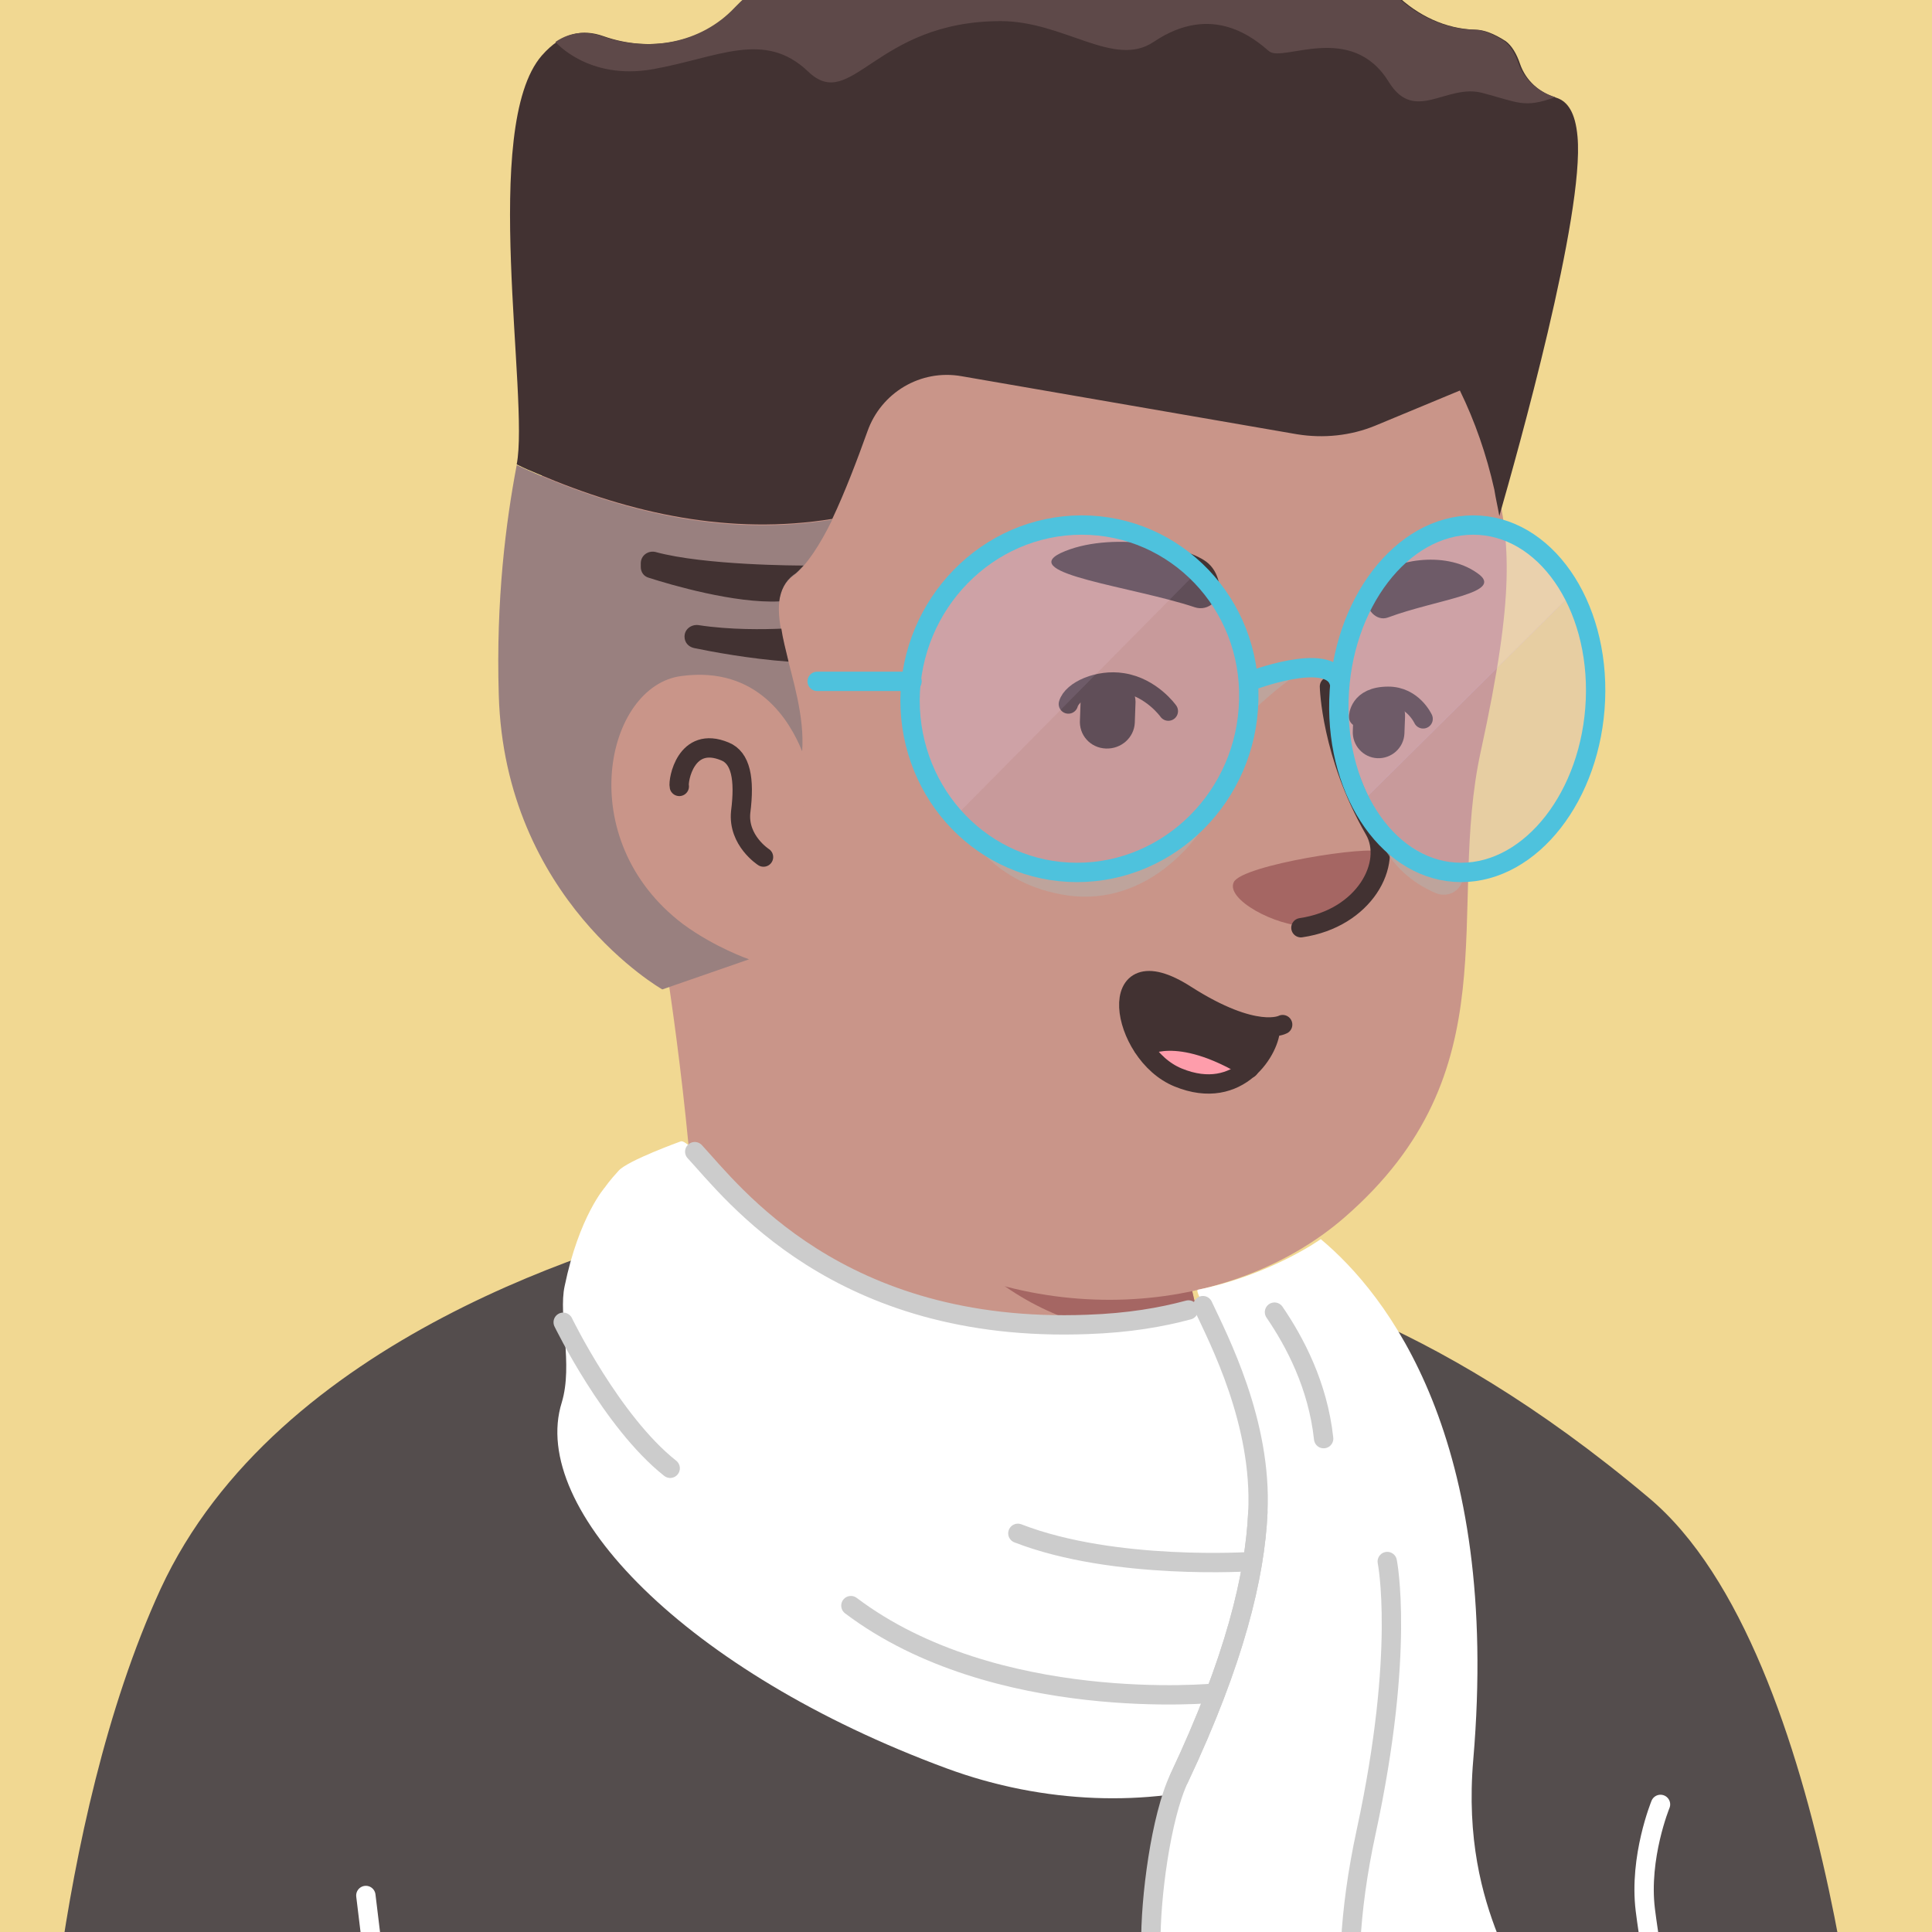 <?xml version="1.0" encoding="UTF-8" standalone="no"?>
<!-- Created with Inkscape (http://www.inkscape.org/) -->

<svg
   width="79.375mm"
   height="79.375mm"
   viewBox="0 0 79.375 79.375"
   version="1.1"
   id="svg5"
   sodipodi:docname="avatar-10.svg"
   inkscape:version="1.1.1 (3bf5ae0d25, 2021-09-20)"
   xmlns:inkscape="http://www.inkscape.org/namespaces/inkscape"
   xmlns:sodipodi="http://sodipodi.sourceforge.net/DTD/sodipodi-0.dtd"
   xmlns="http://www.w3.org/2000/svg"
   xmlns:svg="http://www.w3.org/2000/svg">
  <rect x="0" y="0" width="79.375" height="79.375" fill="#808080" stroke="none"/>
  <sodipodi:namedview
     id="namedview7"
     pagecolor="#ffffff"
     bordercolor="#999999"
     borderopacity="1"
     inkscape:pageshadow="0"
     inkscape:pageopacity="0"
     inkscape:pagecheckerboard="0"
     inkscape:document-units="mm"
     showgrid="false"
     inkscape:zoom="0.72337262"
     inkscape:cx="-216.3477"
     inkscape:cy="20.044994"
     inkscape:window-width="1920"
     inkscape:window-height="1001"
     inkscape:window-x="-9"
     inkscape:window-y="-9"
     inkscape:window-maximized="1"
     inkscape:current-layer="layer1" />
  <defs
     id="defs2">
    <clipPath
       id="clip0_421_1274">
      <rect
         width="300"
         height="300"
         fill="#ffffff"
         id="rect903"
         x="0"
         y="0" />
    </clipPath>
    <clipPath
       id="clip0_421_1274-3">
      <rect
         width="300"
         height="300"
         fill="#ffffff"
         id="rect1539"
         x="0"
         y="0" />
    </clipPath>
    <clipPath
       id="clip0_421_1274-35">
      <rect
         width="300"
         height="300"
         fill="#ffffff"
         id="rect1928"
         x="0"
         y="0" />
    </clipPath>
    <clipPath
       id="clip0_421_1274-8">
      <rect
         width="300"
         height="300"
         fill="#ffffff"
         id="rect2361"
         x="0"
         y="0" />
    </clipPath>
    <linearGradient
       id="paint0_linear_421_1274"
       x1="121.039"
       y1="222.779"
       x2="121.039"
       y2="132.015"
       gradientUnits="userSpaceOnUse">
      <stop
         stop-color="#FF7300"
         id="stop2716" />
      <stop
         offset="0.109"
         stop-color="#FF8D08"
         id="stop2718" />
      <stop
         offset="0.29"
         stop-color="#FFB214"
         id="stop2720" />
      <stop
         offset="0.472"
         stop-color="#FFCF1E"
         id="stop2722" />
      <stop
         offset="0.651"
         stop-color="#FFE325"
         id="stop2724" />
      <stop
         offset="0.829"
         stop-color="#FFF029"
         id="stop2726" />
      <stop
         offset="1"
         stop-color="#FFF42A"
         id="stop2728" />
    </linearGradient>
    <linearGradient
       id="paint1_linear_421_1274"
       x1="121.04"
       y1="129.148"
       x2="121.04"
       y2="139.469"
       gradientUnits="userSpaceOnUse">
      <stop
         stop-color="#FF7300"
         id="stop2731" />
      <stop
         offset="0.109"
         stop-color="#FF8D08"
         id="stop2733" />
      <stop
         offset="0.29"
         stop-color="#FFB214"
         id="stop2735" />
      <stop
         offset="0.472"
         stop-color="#FFCF1E"
         id="stop2737" />
      <stop
         offset="0.651"
         stop-color="#FFE325"
         id="stop2739" />
      <stop
         offset="0.829"
         stop-color="#FFF029"
         id="stop2741" />
      <stop
         offset="1"
         stop-color="#FFF42A"
         id="stop2743" />
    </linearGradient>
    <linearGradient
       id="paint2_linear_421_1274"
       x1="226.423"
       y1="222.779"
       x2="226.423"
       y2="132.015"
       gradientUnits="userSpaceOnUse">
      <stop
         stop-color="#FF7300"
         id="stop2746" />
      <stop
         offset="0.109"
         stop-color="#FF8D08"
         id="stop2748" />
      <stop
         offset="0.29"
         stop-color="#FFB214"
         id="stop2750" />
      <stop
         offset="0.472"
         stop-color="#FFCF1E"
         id="stop2752" />
      <stop
         offset="0.651"
         stop-color="#FFE325"
         id="stop2754" />
      <stop
         offset="0.829"
         stop-color="#FFF029"
         id="stop2756" />
      <stop
         offset="1"
         stop-color="#FFF42A"
         id="stop2758" />
    </linearGradient>
    <clipPath
       id="clip0_421_1274-6">
      <rect
         width="300"
         height="300"
         fill="#ffffff"
         id="rect2761"
         x="0"
         y="0" />
    </clipPath>
    <clipPath
       id="clip0_421_1274-9">
      <rect
         width="300"
         height="300"
         fill="#ffffff"
         id="rect3154"
         x="0"
         y="0" />
    </clipPath>
    <clipPath
       id="clip0_421_1274-61">
      <rect
         width="300"
         height="300"
         fill="#ffffff"
         id="rect3560"
         x="0"
         y="0" />
    </clipPath>
    <linearGradient
       id="paint0_linear_421_1274-3"
       x1="118.039"
       y1="225.166"
       x2="118.039"
       y2="137.532"
       gradientUnits="userSpaceOnUse">
      <stop
         stop-color="#FF7300"
         id="stop4079" />
      <stop
         offset="0.109"
         stop-color="#FF8D08"
         id="stop4081" />
      <stop
         offset="0.29"
         stop-color="#FFB214"
         id="stop4083" />
      <stop
         offset="0.472"
         stop-color="#FFCF1E"
         id="stop4085" />
      <stop
         offset="0.651"
         stop-color="#FFE325"
         id="stop4087" />
      <stop
         offset="0.829"
         stop-color="#FFF029"
         id="stop4089" />
      <stop
         offset="1"
         stop-color="#FFF42A"
         id="stop4091" />
    </linearGradient>
    <linearGradient
       id="paint1_linear_421_1274-7"
       x1="118.04"
       y1="134.764"
       x2="118.04"
       y2="144.729"
       gradientUnits="userSpaceOnUse">
      <stop
         stop-color="#FF7300"
         id="stop4094" />
      <stop
         offset="0.109"
         stop-color="#FF8D08"
         id="stop4096" />
      <stop
         offset="0.29"
         stop-color="#FFB214"
         id="stop4098" />
      <stop
         offset="0.472"
         stop-color="#FFCF1E"
         id="stop4100" />
      <stop
         offset="0.651"
         stop-color="#FFE325"
         id="stop4102" />
      <stop
         offset="0.829"
         stop-color="#FFF029"
         id="stop4104" />
      <stop
         offset="1"
         stop-color="#FFF42A"
         id="stop4106" />
    </linearGradient>
    <linearGradient
       id="paint2_linear_421_1274-8"
       x1="223.423"
       y1="225.166"
       x2="223.423"
       y2="137.532"
       gradientUnits="userSpaceOnUse">
      <stop
         stop-color="#FF7300"
         id="stop4109" />
      <stop
         offset="0.109"
         stop-color="#FF8D08"
         id="stop4111" />
      <stop
         offset="0.29"
         stop-color="#FFB214"
         id="stop4113" />
      <stop
         offset="0.472"
         stop-color="#FFCF1E"
         id="stop4115" />
      <stop
         offset="0.651"
         stop-color="#FFE325"
         id="stop4117" />
      <stop
         offset="0.829"
         stop-color="#FFF029"
         id="stop4119" />
      <stop
         offset="1"
         stop-color="#FFF42A"
         id="stop4121" />
    </linearGradient>
    <clipPath
       id="clip0_421_1274-4">
      <rect
         width="300"
         height="300"
         fill="#ffffff"
         id="rect4124"
         x="0"
         y="0" />
    </clipPath>
    <clipPath
       id="clip0_421_1274-2">
      <rect
         width="300"
         height="300"
         fill="#ffffff"
         id="rect4458"
         x="0"
         y="0" />
    </clipPath>
    <clipPath
       id="clip0_421_1274-1">
      <rect
         width="300"
         height="300"
         fill="#ffffff"
         id="rect4979"
         x="0"
         y="0" />
    </clipPath>
    <clipPath
       id="clip0_421_1274-24">
      <rect
         width="300"
         height="300"
         fill="#ffffff"
         id="rect5434"
         x="0"
         y="0" />
    </clipPath>
    <clipPath
       id="clip0_421_1274-46">
      <rect
         width="300"
         height="300"
         fill="#ffffff"
         id="rect5850"
         x="0"
         y="0" />
    </clipPath>
    <clipPath
       id="clip0_421_1274-5">
      <rect
         width="300"
         height="300"
         fill="#ffffff"
         id="rect6329"
         x="0"
         y="0" />
    </clipPath>
    <clipPath
       id="clip0_421_1274-38">
      <rect
         width="300"
         height="300"
         fill="#ffffff"
         id="rect6804"
         x="0"
         y="0" />
    </clipPath>
  </defs>
  <g
     inkscape:label="Layer 1"
     inkscape:groupmode="layer"
     id="layer1"
     transform="translate(-196.936,-47.704)">
    <g
       style="fill:none"
       id="g6864"
       transform="matrix(0.265,0,0,0.265,196.936,47.704)">
      <g
         clip-path="url(#clip0_421_1274-38)"
         id="g6802">
        <rect
           width="300"
           height="300"
           fill="#f4da92"
           fill-opacity="0.969"
           id="rect6706"
           x="0"
           y="0" />
        <path
           d="m 250.705,265.099 c -0.775,0.553 -1.66,1.107 -2.435,1.66 -0.885,0.553 -1.659,1.106 -2.544,1.549 -0.775,0.443 -1.439,0.885 -2.213,1.328 -0.111,0.11 -0.222,0.11 -0.332,0.221 -2.545,1.549 -5.201,2.987 -7.856,4.315 -0.775,0.443 -1.66,0.885 -2.434,1.217 0,0 -0.111,0.111 -0.222,0.111 -0.885,0.443 -1.77,0.885 -2.655,1.328 -1.771,0.885 -3.652,1.659 -5.422,2.434 -0.885,0.443 -1.881,0.774 -2.766,1.106 -0.885,0.332 -1.881,0.775 -2.766,1.107 -0.886,0.332 -1.881,0.774 -2.766,1.106 0,0 -0.001,0 -0.111,0 -0.885,0.332 -1.881,0.664 -2.766,0.996 -1.992,0.664 -4.094,1.328 -6.086,1.992 -0.664,0.221 -1.438,0.442 -2.102,0.664 -2.102,0.664 -4.205,1.217 -6.307,1.659 -0.775,0.222 -1.549,0.332 -2.434,0.554 -1.992,0.442 -4.094,0.885 -6.086,1.327 -0.442,0.111 -0.774,0.111 -1.217,0.222 -0.664,0.11 -1.438,0.221 -2.102,0.332 -0.996,0.11 -1.881,0.332 -2.877,0.442 -0.443,0.111 -0.885,0.111 -1.328,0.222 -0.553,0.11 -1.217,0.221 -1.881,0.221 -1.77,0.221 -3.651,0.442 -5.422,0.664 -0.553,0.11 -1.217,0.11 -1.77,0.221 h -0.11 c -0.775,0.111 -1.55,0.111 -2.324,0.221 -0.775,0.111 -1.549,0.111 -2.324,0.111 -0.442,0 -0.995,0.111 -1.438,0.111 -0.885,0 -1.66,0.11 -2.434,0.11 -1.107,0 -2.103,0.111 -3.209,0.111 -1.107,0 -2.102,0 -3.209,0 -0.774,0 -1.549,0 -2.323,0 -46.583,-0.664 -88.628,-20.47 -118.503,-51.893 0,0 0,-0.111 -0.111,-0.111 3.43,-6.75 16.154,-18.921 29.432,-28.99 16.818,-12.724 40.608,-20.58 40.608,-20.58 0,0 15.601,-2.545 73.469,9.516 44.148,9.294 62.958,47.025 69.376,64.396 z"
           fill="#c99589"
           id="path6708" />
        <path
           d="m 193.611,231.352 c -2.324,11.397 -17.372,18.146 -42.71,7.966 -31.092,-12.613 -43.042,-48.131 -43.042,-48.131 -1.659,-25.449 -5.532,-47.246 -5.532,-47.246 35.96,-3.098 78.449,38.948 78.449,38.948 l 4.868,20.801 c 0.443,1.771 1.328,3.32 2.656,4.426 2.323,3.983 6.86,15.933 5.311,23.236 z"
           fill="#c99589"
           id="path6710" />
        <path
           d="m 188.3,208.227 c -21.134,-1.107 -36.735,-4.205 -53.443,-34.19 14.163,12.503 30.871,17.261 48.464,19.474 l 2.323,10.179 c 0.443,1.881 1.328,3.43 2.656,4.537 z"
           fill="#a56663"
           id="path6712" />
        <path
           d="m 232.005,74.897 c 1.992,9.294 2.988,16.818 -2.434,41.604 -5.422,24.784 4.979,49.569 -21.134,72.252 -17.592,15.269 -48.352,18.146 -72.916,1.438 -8.298,-5.643 -15.933,-13.499 -22.129,-23.789 C 108.523,158.325 102.88,150.69 96.573,143.72 87.832,134.204 77.321,115.062 82.521,81.204 90.931,26.102 145.479,19.795 177.678,25.881 c 32.198,6.086 48.905,24.453 54.327,49.017 z"
           fill="#c99589"
           id="path6714" />
        <path
           d="m 126.116,118.16 c 0,0 -3.43,-16.597 -19.584,-14.605 -13.941,1.77 -18.81,35.186 12.835,44.48"
           fill="#c99589"
           id="path6716" />
        <path
           d="m 118.371,132.876 c 0,0 -3.983,-2.545 -3.54,-6.97 0.664,-5.201 0,-8.41 -2.434,-9.405 -6.086,-2.545 -7.303,4.536 -7.082,5.421"
           stroke="#423232"
           stroke-width="3"
           stroke-miterlimit="10"
           stroke-linecap="round"
           stroke-linejoin="round"
           id="path6718" />
        <path
           d="m 202.795,143.609 c 0,0 4.204,0.221 8.188,-4.536 2.212,-2.656 4.093,-5.975 2.876,-6.971 -1.217,-1.107 -21.244,1.991 -22.572,4.647 -1.327,2.655 6.418,6.86 11.508,6.86 z"
           fill="#a56663"
           id="path6720" />
        <path
           d="m 206.114,106.432 c 0,0 0.222,10.511 6.971,22.24 2.988,5.2 -1.549,13.72 -11.397,15.158"
           stroke="#423232"
           stroke-width="3"
           stroke-miterlimit="10"
           stroke-linecap="round"
           stroke-linejoin="round"
           id="path6722" />
        <path
           d="m 232.45,80.004 c -0.223,-1.334 -0.556,-2.669 -0.779,-4.114 -1.223,-5.449 -3.002,-10.564 -5.337,-15.346 l -13.122,5.449 c -3.781,1.557 -8.006,2.002 -12.121,1.334 L 149.05,58.32 c -6.339,-1.112 -12.455,2.558 -14.567,8.562 -1.557,4.337 -3.448,9.341 -5.449,13.566 -15.791,2.558 -31.136,-0.778 -45.703,-7.006 -1.112,-0.445 -2.113,-0.89 -3.225,-1.446 2.002,-10.119 -5.671,-52.375 3.892,-63.384 3.225,-3.67 6.45,-4.114 9.563,-3.002 7.228,2.558 15.346,1.112 20.572,-4.448 4.226,-4.337 9.563,-8.118 16.124,-8.229 3.225,-0.111 5.782,0.556 7.895,1.779 6.672,3.67 14.79,2.446 20.795,-2.113 1.89,-1.334 3.892,-2.224 6.116,-2.224 3.224,0 6.116,1.334 8.451,3.114 4.448,3.336 10.341,4.114 15.79,3.002 0.334,-0.111 0.667,-0.111 1.001,-0.111 1.334,0 2.78,0.334 4.003,0.89 4.671,2.002 9.897,2.224 14.567,0.222 2.224,-0.89 4.893,-0.89 7.562,1.668 3.336,3.225 7.673,5.338 12.343,5.449 1.223,0 2.78,0.556 4.671,1.779 0.889,0.667 1.668,1.89 2.224,3.558 0.889,2.558 3.002,4.448 5.671,5.226 1.668,0.556 2.891,2.224 3.225,6.005 1.112,12.01 -9.341,49.15 -12.121,58.825 z"
           fill="#423232"
           id="path6724" />
        <path
           d="m 241.123,15.063 c -4.893,1.779 -5.782,0.778 -11.342,-0.667 -5.56,-1.446 -10.453,4.782 -14.456,-1.668 -5.783,-9.452 -16.458,-3.002 -18.571,-4.782 -2.112,-1.779 -8.673,-7.673 -17.903,-1.446 -6.116,4.114 -13.9,-3.225 -23.685,-3.225 -19.572,0 -23.13,14.345 -29.913,7.784 C 118.47,4.611 111.242,8.947 101.234,10.727 91.225,12.506 86.11,6.501 86.11,6.501 c 2.446,-1.668 4.893,-1.668 7.228,-0.89 7.228,2.558 15.346,1.112 20.572,-4.448 4.226,-4.337 9.564,-8.118 16.124,-8.229 3.225,-0.111 5.783,0.556 7.896,1.779 6.672,3.67 14.789,2.446 20.794,-2.113 1.89,-1.334 3.892,-2.224 6.116,-2.224 3.225,0 6.116,1.334 8.451,3.114 4.448,3.336 10.342,4.114 15.791,3.002 0.333,-0.111 0.667,-0.111 1,-0.111 1.335,0 2.78,0.334 4.004,0.89 4.67,2.002 9.896,2.224 14.567,0.222 2.224,-0.89 4.893,-0.89 7.561,1.668 3.336,3.225 7.673,5.338 12.344,5.449 1.223,0 2.78,0.556 4.67,1.779 0.89,0.667 1.668,1.89 2.224,3.558 0.89,2.446 3.114,4.337 5.671,5.115 z"
           fill="#5e4949"
           id="path6726" />
        <path
           d="m 124.364,116.478 c -1.891,-4.671 -6.895,-13.233 -18.682,-11.676 -11.787,1.445 -17.125,25.353 0.222,38.475 5.004,3.67 10.231,5.449 10.231,5.449 l -13.455,4.67 c 0,0 -24.464,-13.9 -25.354,-45.703 -0.445,-14.79 1.112,-26.799 2.78,-35.584 15.457,7.117 31.914,11.231 48.928,8.451 -1.89,3.892 -4.003,7.117 -6.005,8.674 -6.116,4.448 2.113,16.346 1.335,27.244 z"
           fill="#99807f"
           id="path6728" />
        <path
           d="m 124.585,87.677 c -0.556,0.556 -1.001,1.112 -1.557,1.446 -1.334,1.001 -2.001,2.446 -2.224,4.114 -6.894,0.334 -16.791,-2.558 -20.238,-3.67 -0.778,-0.222 -1.223,-0.89 -1.223,-1.668 v -0.556 c 0,-1.223 1.112,-2.002 2.224,-1.779 7.673,2.113 22.462,2.113 23.018,2.113 z"
           fill="#423232"
           id="path6730" />
        <path
           d="m 122.25,102.578 c -6.116,-0.445 -12.01,-1.557 -14.678,-2.113 -0.89,-0.222 -1.446,-0.889 -1.446,-1.779 0,-1.112 1.001,-1.891 2.113,-1.779 5.004,0.778 10.341,0.667 12.899,0.556 0.222,1.557 0.667,3.224 1.112,5.115 z"
           fill="#423232"
           id="path6732" />
        <path
           d="m 118.358,201.411 c 0,0 -2.241,-13.897 -6.052,-13.113 C 94.599,192.333 42.936,207.35 24.892,246.35 7.858,283.445 6.289,335.445 6.289,335.445 H 289.711 c 0,0 -5.155,-79.009 -34.068,-103.216 -17.147,-14.456 -32.613,-23.31 -45.276,-28.689 -16.811,-7.173 -33.733,7.845 -38.552,7.508 -8.629,-0.448 -53.457,-9.637 -53.457,-9.637 z"
           fill="#544d4d"
           id="path6734" />
        <path
           d="M 61.763,335.445 56.72,293.867"
           stroke="#ffffff"
           stroke-width="3"
           stroke-miterlimit="10"
           stroke-linecap="round"
           stroke-linejoin="round"
           id="path6736" />
        <path
           d="m 257.436,279.747 c 0,0 -3.362,8.181 -2.353,16.362 1.008,8.181 3.922,20.172 -0.225,39.336"
           stroke="#ffffff"
           stroke-width="3"
           stroke-miterlimit="10"
           stroke-linecap="round"
           stroke-linejoin="round"
           id="path6738" />
        <path
           d="m 105.471,176.979 c 0,0 -8.069,2.914 -9.526,4.483 -1.457,1.569 -2.129,2.578 -2.129,2.578 0,0 -4.035,4.483 -6.276,15.353 -1.009,4.595 1.345,12.104 -0.448,18.043 -5.155,16.475 19.276,41.802 59.621,56.707 30.595,11.319 64.327,1.009 69.034,-20.284 4.483,-20.509 1.793,-29.811 -0.336,-36.423 -4.258,-12.775 -5.603,-16.362 -11.319,-21.293 -3.586,-3.138 -6.052,3.362 -19.5,7.061 -4.146,1.12 -9.189,2.017 -15.689,2.241 -38.664,1.457 -55.026,-20.509 -60.854,-26.784 -1.457,-1.233 -2.129,-1.906 -2.577,-1.682 z"
           fill="#ffffff"
           id="path6740" />
        <path
           d="m 184.255,203.092 c -4.147,1.12 -9.19,2.017 -15.69,2.241 -38.663,1.457 -55.026,-20.509 -60.853,-26.785"
           stroke="#cccccc"
           stroke-width="3"
           stroke-miterlimit="10"
           stroke-linecap="round"
           stroke-linejoin="round"
           id="path6742" />
        <path
           d="m 204.764,192.109 c 10.198,8.517 27.905,30.819 23.646,80.689 -2.129,24.656 9.862,34.854 7.173,38.776 -0.449,0.673 -1.009,1.009 -1.457,1.121 -1.906,0.448 -3.699,1.345 -4.595,3.138 -0.336,0.784 -0.897,1.345 -1.681,1.793 -0.673,0.448 -1.457,0.448 -2.13,0.336 -2.353,-0.56 -4.931,0.785 -6.387,2.802 -0.561,0.784 -1.233,1.345 -2.242,1.569 -0.672,0.224 -1.345,0.112 -1.793,0 -1.905,-0.56 -4.034,0 -5.715,1.345 -0.449,0.336 -0.897,0.56 -1.457,0.56 -1.009,0 -1.793,-0.448 -2.466,-1.121 -1.569,-1.456 -3.81,-2.017 -6.052,-1.232 -0.224,0.112 -0.336,0.112 -0.56,0.112 -1.569,0.224 -2.802,-1.009 -3.698,-3.138 -0.897,-2.017 -3.026,-2.914 -5.267,-2.69 -0.449,0 -0.897,0 -1.457,-0.112 -4.371,-1.009 -9.974,-7.06 -10.087,-14.457 -0.112,-7.284 1.569,-19.948 4.371,-25.888 8.629,-18.267 11.767,-31.379 12.216,-41.241 0.896,-18.043 -10.535,-34.181 -9.414,-34.517 11.431,-2.354 19.052,-7.845 19.052,-7.845 z"
           fill="#ffffff"
           id="path6744" />
        <path
           d="m 182.798,275.712 c 8.629,-18.267 11.767,-31.379 12.215,-41.241 0.673,-13.897 -6.051,-26.785 -8.517,-32.052"
           stroke="#cccccc"
           stroke-width="3"
           stroke-miterlimit="10"
           stroke-linecap="round"
           stroke-linejoin="round"
           id="path6746" />
        <path
           d="m 178.427,301.6 c -0.112,-7.284 1.569,-19.948 4.371,-25.888 8.629,-18.267 11.767,-31.379 12.215,-41.241"
           stroke="#cccccc"
           stroke-width="3"
           stroke-miterlimit="10"
           stroke-linecap="round"
           stroke-linejoin="round"
           id="path6748" />
        <path
           d="m 188.402,262.488 c 0,0 -34.069,3.362 -56.483,-13.56"
           stroke="#cccccc"
           stroke-width="3"
           stroke-miterlimit="10"
           stroke-linecap="round"
           stroke-linejoin="round"
           id="path6750" />
        <path
           d="m 197.591,203.428 c 3.138,4.595 6.724,11.319 7.62,19.612"
           stroke="#cccccc"
           stroke-width="3"
           stroke-miterlimit="10"
           stroke-linecap="round"
           stroke-linejoin="round"
           id="path6752" />
        <path
           d="m 211.824,322.333 c 0,0 -5.715,-12.103 0,-38.44 6.052,-28.017 3.25,-41.801 3.25,-41.801"
           stroke="#cccccc"
           stroke-width="3"
           stroke-miterlimit="10"
           stroke-linecap="round"
           stroke-linejoin="round"
           id="path6754" />
        <path
           d="m 87.315,204.997 c 0,0 7.509,15.465 16.587,22.638"
           stroke="#cccccc"
           stroke-width="3"
           stroke-miterlimit="10"
           stroke-linecap="round"
           stroke-linejoin="round"
           id="path6756" />
        <path
           d="m 194.117,242.092 c 0,0 -21.293,1.456 -36.31,-4.371"
           stroke="#cccccc"
           stroke-width="3"
           stroke-miterlimit="10"
           stroke-linecap="round"
           stroke-linejoin="round"
           id="path6758" />
        <path
           d="m 171.433,116.047 c -2.4,-0.1 -4.2,-2.1 -4,-4.5 l 0.1,-2.8 c 0.1,-2.4 2.1,-4.2 4.5,-4 2.4,0.1 4.2,2.1 4,4.5 l -0.1,2.8 c -0.1,2.3 -2.1,4.1 -4.5,4 z"
           fill="#423232"
           id="path6760" />
        <path
           d="m 213.533,117.547 c -2.2,-0.1 -3.9,-2 -3.8,-4.2 l 0.1,-2.6 c 0.1,-2.2 2,-3.9 4.2,-3.8 2.2,0.1 3.9,2 3.8,4.2 l -0.1,2.6 c -0.1,2.2 -2,3.9 -4.2,3.8 z"
           fill="#423232"
           id="path6762" />
        <path
           d="m 181.133,110.247 c 0,0 -2.6,-3.7 -7.1,-4.4 -3.7,-0.6 -7.8,1.2 -8.4,3.3"
           stroke="#423232"
           stroke-width="3"
           stroke-miterlimit="10"
           stroke-linecap="round"
           stroke-linejoin="round"
           id="path6764" />
        <path
           d="m 210.633,111.148 c 0,0 0,-3.2 4.6,-3.2 3.8,0 5.4,3.5 5.4,3.5"
           stroke="#423232"
           stroke-width="3"
           stroke-miterlimit="10"
           stroke-linecap="round"
           stroke-linejoin="round"
           id="path6766" />
        <path
           d="m 185.233,94.147 c 2.1,0.7 4.2,-1.2 3.8,-3.5 -0.2,-1.2 -0.7,-2.4 -1.7,-3.3 -3,-2.7 -15.4,-5.1 -22.9,-1.6 -6.6,3.2 11.2,5.2 20.8,8.4 z"
           fill="#423232"
           id="path6768" />
        <path
           d="m 215.132,95.748 c -1.7,0.6 -3.5,-1.2 -3.2,-3.3 0.1,-1.1 0.5,-2.2 1.3,-3 2.4,-2.4 10.6,-4.3 15.8,-0.6 4.5,3.1 -6.1,4 -13.9,6.9 z"
           fill="#423232"
           id="path6770" />
        <path
           d="m 196.958,159.25 c 0.1,1.6 -1.1,4.4 -3.3,6.4 -11.3,-6.9 -16.4,-3.3 -16.4,-3.3 -4,-6.1 -3.1,-14.4 6.6,-8.1 6.8,4.3 10.9,5 13.1,5 z"
           fill="#423232"
           id="path6772" />
        <path
           d="m 193.658,165.65 c -2.4,2.1 -6,3.4 -10.9,1.4 -2.3,-0.9 -4.1,-2.7 -5.5,-4.7 0,0 5.1,-3.6 16.4,3.3 z"
           fill="#fe9dab"
           id="path6774" />
        <path
           d="m 198.858,158.85 c 0,0 -4.2,2.3 -15,-4.6 -12.9,-8.3 -10.3,9.1 -1.2,12.8 9.5,3.9 14.4,-4.6 14.3,-7.8"
           stroke="#423232"
           stroke-width="3"
           stroke-miterlimit="10"
           stroke-linecap="round"
           stroke-linejoin="round"
           id="path6776" />
        <path
           d="m 177.258,162.35 c 0,0 5.1,-3.6 16.4,3.3"
           stroke="#423232"
           stroke-width="3"
           stroke-miterlimit="10"
           stroke-linecap="round"
           stroke-linejoin="round"
           id="path6778" />
        <path
           opacity="0.6"
           d="m 213.172,127.903 c 0,0 1.243,7.043 9.425,10.564 2.071,0.829 4.246,-0.518 4.246,-2.796 -0.103,0 -13.153,-6.939 -13.671,-7.768 z"
           fill="#b7aea9"
           id="path6780" />
        <path
           opacity="0.6"
           d="m 193.493,110.917 c 0,0 6.629,-6.628 9.943,-7.353 l -8.804,2.071 z"
           fill="#b7aea9"
           id="path6782" />
        <path
           opacity="0.6"
           d="m 149.268,127.903 c 0,0 3.832,8.7 15.328,10.772 11.497,2.175 21.957,-6.111 26.825,-19.99 0,0 -3.936,12.843 -19.678,15.225 -15.64,2.59 -22.475,-6.007 -22.475,-6.007 z"
           fill="#b7aea9"
           id="path6784" />
        <path
           opacity="0.29"
           d="m 167.807,81.4 c -14.603,0 -26.514,12.221 -26.618,27.135 0,7.043 2.59,13.465 6.836,18.125 l 37.597,-38.01 c -4.661,-4.557 -10.875,-7.25 -17.815,-7.25 z"
           fill="#dbc3ed"
           id="path6786" />
        <path
           opacity="0.23"
           d="M 185.622,88.65 148.025,126.66 c 4.765,5.282 11.497,8.493 18.954,8.493 14.396,0 26.204,-11.911 26.618,-26.721 0.207,-7.768 -2.9,-14.811 -7.975,-19.782 z"
           fill="#c4add8"
           id="path6788" />
        <path
           opacity="0.29"
           d="m 228.396,81.4 c -11.082,0 -20.403,12.221 -20.817,27.135 -0.208,6.007 1.139,11.497 3.417,15.95 l 32.833,-32.521 c -3.418,-6.421 -9.011,-10.564 -15.433,-10.564 z"
           fill="#dbc3ed"
           id="path6790" />
        <path
           opacity="0.23"
           d="m 243.828,91.86 -32.832,32.522 c 3.418,6.525 9.011,10.771 15.536,10.771 10.875,0 20.196,-11.911 20.818,-26.721 0.207,-6.111 -1.14,-11.911 -3.522,-16.572 z"
           fill="#c4add8"
           id="path6792" />
        <path
           d="m 193.597,108.535 c -0.311,14.811 -12.222,26.722 -26.618,26.722 -14.397,0 -25.893,-11.911 -25.893,-26.722 0.104,-14.914 12.014,-27.135 26.618,-27.135 14.603,0 26.307,12.221 25.893,27.135 z"
           stroke="#4ec2dd"
           stroke-width="3"
           stroke-miterlimit="10"
           stroke-linecap="round"
           stroke-linejoin="round"
           id="path6794" />
        <path
           d="m 247.35,108.535 c -0.621,14.811 -9.942,26.722 -20.817,26.722 -10.875,0 -19.368,-11.911 -18.954,-26.722 0.414,-14.914 9.736,-27.135 20.818,-27.135 11.082,0 19.575,12.221 18.953,27.135 z"
           stroke="#4ec2dd"
           stroke-width="3"
           stroke-miterlimit="10"
           stroke-linecap="round"
           stroke-linejoin="round"
           id="path6796" />
        <path
           d="M 141.397,105.635 H 126.689"
           stroke="#4ec2dd"
           stroke-width="3"
           stroke-miterlimit="10"
           stroke-linecap="round"
           stroke-linejoin="round"
           id="path6798" />
        <path
           d="m 193.7,105.635 c 0,0 12.325,-4.764 13.879,0"
           stroke="#4ec2dd"
           stroke-width="3"
           stroke-miterlimit="10"
           stroke-linecap="round"
           stroke-linejoin="round"
           id="path6800" />
      </g>
    </g>
  </g>
</svg>
